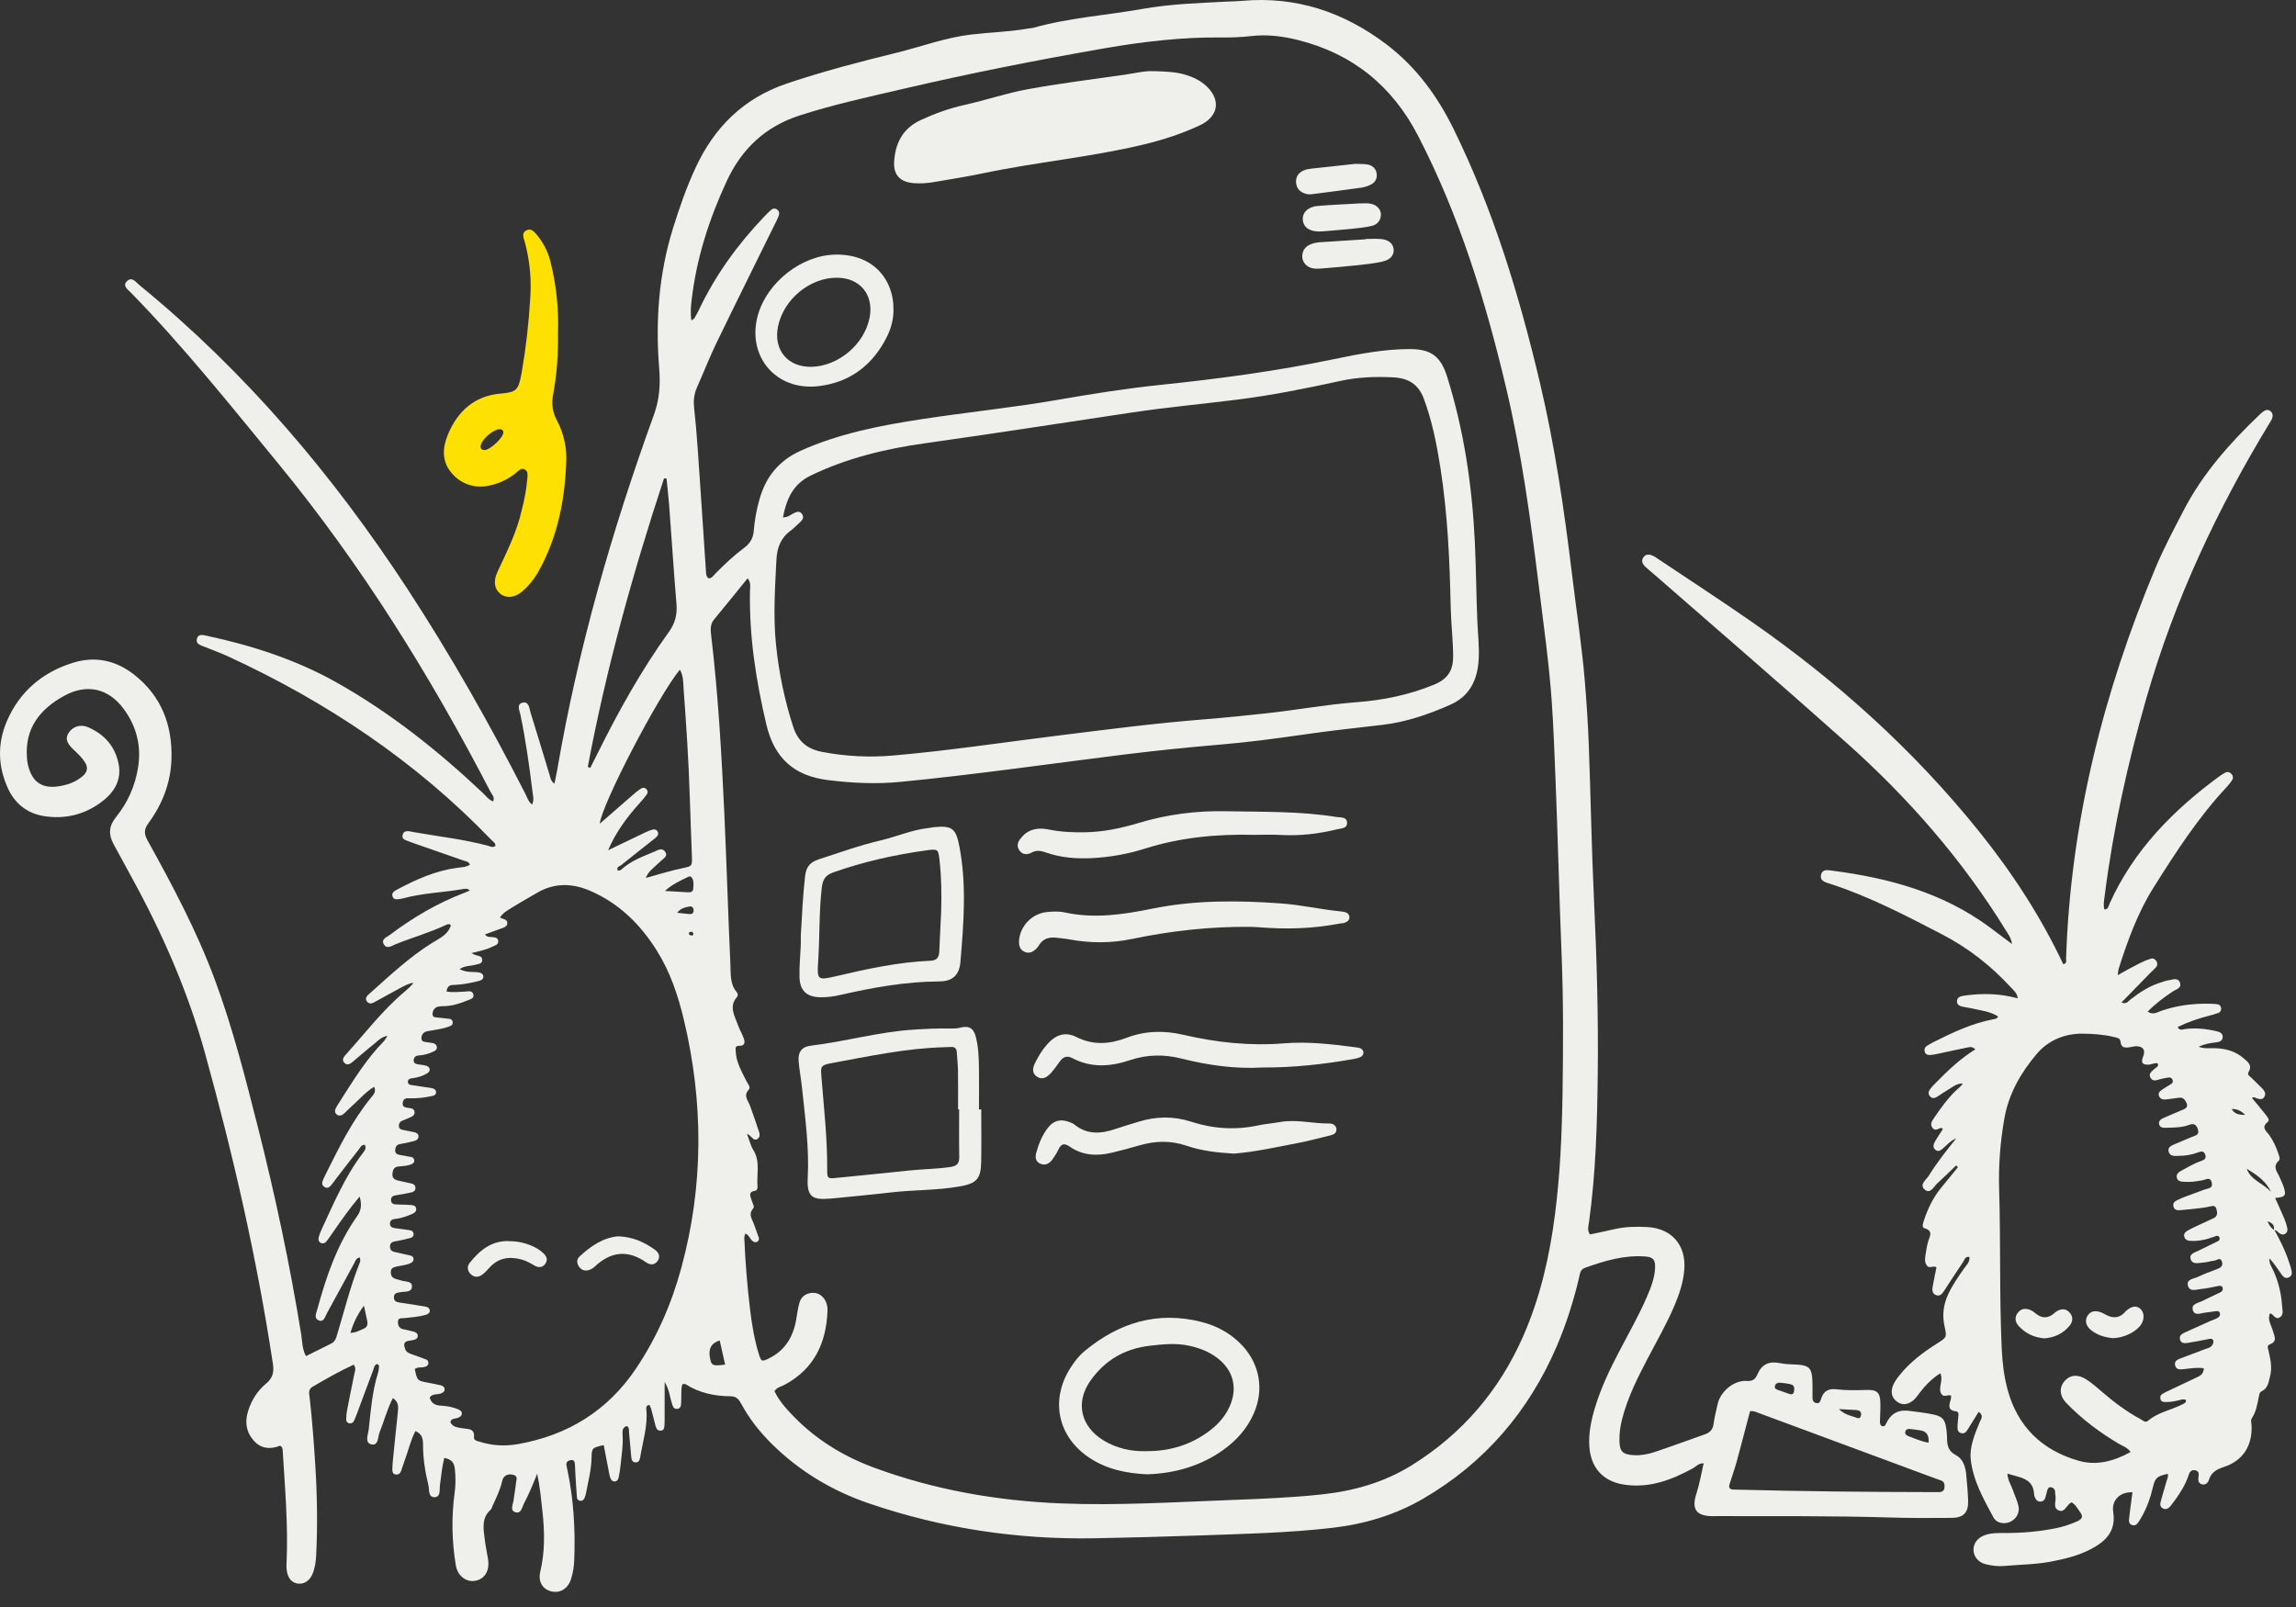 <svg width="150" height="105" viewBox="0 0 150 105" fill="none" xmlns="http://www.w3.org/2000/svg">
<rect x="0" y="0" width="150" height="105" fill="#333333" stroke="none"/>
<g clip-path="url(#clip0_1821_2957)">
<path d="M103.859 80.659C104.386 80.546 104.925 80.444 105.462 80.315C106.167 80.147 106.882 80.137 107.594 80.173C109.212 80.252 110.163 81.349 110.037 82.955C109.974 83.784 109.712 84.557 109.391 85.314C108.885 86.507 108.236 87.63 107.637 88.776C106.961 90.065 106.312 91.363 105.958 92.787C105.849 93.23 105.793 93.673 105.799 94.122C105.806 94.846 106.018 95.044 106.756 95.08C107.213 95.103 107.663 95.018 108.084 94.879C109.189 94.515 110.279 94.102 111.378 93.719C111.709 93.603 111.901 93.409 111.95 93.045C112.01 92.602 112.119 92.163 112.219 91.727C112.401 90.921 113.278 90.174 114.102 90.23C114.516 90.26 114.682 90.111 114.817 89.794C115.099 89.133 115.589 88.919 116.291 89.067C116.675 89.15 117.082 89.137 117.476 89.166C118.161 89.219 118.353 89.404 118.399 90.095C118.423 90.465 118.409 90.835 118.413 91.205C118.413 91.39 118.396 91.595 118.625 91.667C118.893 91.75 118.932 91.519 118.985 91.357C119.148 90.868 119.495 90.716 119.975 90.775C120.634 90.858 121.296 90.835 121.958 90.818C122.65 90.799 122.839 90.993 122.849 91.717C122.856 92.113 122.826 92.51 122.819 92.906C122.819 93.045 122.859 93.181 123.024 93.191C123.144 93.2 123.187 93.088 123.233 92.992C123.533 92.36 124.027 92.09 124.716 92.183C125.239 92.255 125.769 92.308 126.285 92.417C126.914 92.549 127.073 92.751 127.156 93.372C127.179 93.554 127.202 93.742 127.202 93.924C127.202 94.416 127.265 94.816 127.798 95.09C128.222 95.308 128.404 95.811 128.45 96.303C128.507 96.881 128.56 97.462 128.58 98.041C128.606 98.82 128.292 99.171 127.504 99.177C126.153 99.19 124.802 99.194 123.451 99.151C119.691 99.038 115.93 99.068 112.172 99.061C112.066 99.061 111.96 99.068 111.854 99.065C110.802 99.052 110.504 98.592 110.825 97.605C111.033 96.963 111.143 96.29 111.302 95.612C110.957 95.602 110.812 95.82 110.61 95.933C109.193 96.706 107.723 97.264 106.067 96.997C104.707 96.778 103.925 95.883 103.833 94.512C103.773 93.627 103.959 92.778 104.213 91.938C104.598 90.666 105.17 89.477 105.783 88.304C106.392 87.131 107.054 85.985 107.577 84.772C107.839 84.168 108.09 83.55 108.127 82.879C108.156 82.324 108.021 82.136 107.474 82.096C106.097 81.997 104.803 82.387 103.528 82.846C103.227 82.955 103.217 83.246 103.157 83.5C102.8 85.02 102.326 86.503 101.714 87.941C99.886 92.203 97.016 95.566 92.99 97.915C91.156 98.986 89.163 99.58 87.064 99.825C84.092 100.172 81.102 100.224 78.113 100.334C75.918 100.413 73.719 100.466 71.525 100.509C66.476 100.601 61.55 99.864 56.772 98.232C54.389 97.419 52.26 96.151 50.456 94.377C49.658 93.594 48.969 92.725 48.436 91.74C48.277 91.446 48.125 91.235 47.728 91.231C46.685 91.225 45.685 91.016 44.788 90.442C44.752 90.418 44.689 90.442 44.579 90.442C44.47 90.805 44.53 91.198 44.503 91.578C44.49 91.783 44.517 92.041 44.218 92.057C43.98 92.07 43.95 91.852 43.891 91.677C43.755 91.284 43.752 90.848 43.421 90.3C43.421 91.195 43.421 91.912 43.421 92.629C43.421 92.787 43.421 92.946 43.411 93.105C43.401 93.263 43.394 93.445 43.196 93.475C42.961 93.511 42.871 93.336 42.822 93.147C42.725 92.791 42.643 92.431 42.547 92.074C42.52 91.978 42.467 91.885 42.428 91.796C42.166 91.836 42.222 92.014 42.232 92.163C42.315 93.21 41.987 94.201 41.825 95.216C41.798 95.378 41.742 95.543 41.55 95.553C41.302 95.563 41.255 95.365 41.239 95.176C41.186 94.651 41.146 94.122 41.097 93.597C41.083 93.445 41.123 93.273 40.951 93.174C40.643 93.266 40.663 93.521 40.676 93.759C40.719 94.476 40.597 95.183 40.524 95.89C40.501 96.098 40.461 96.306 40.421 96.514C40.395 96.65 40.335 96.778 40.183 96.795C39.991 96.815 39.901 96.666 39.855 96.514C39.809 96.365 39.786 96.207 39.756 96.052C39.65 95.51 39.547 94.965 39.441 94.423C38.69 94.591 38.66 94.605 38.647 95.239C38.633 96.038 38.428 96.805 38.279 97.585C38.259 97.687 38.226 97.79 38.183 97.885C38.14 97.984 38.067 98.06 37.945 98.064C37.779 98.064 37.7 97.958 37.69 97.819C37.65 97.32 37.62 96.818 37.591 96.316C37.578 96.105 37.571 95.893 37.561 95.682C37.551 95.507 37.498 95.361 37.283 95.404C37.117 95.434 36.981 95.52 37.005 95.718C37.018 95.85 37.058 95.976 37.084 96.108C37.481 98.034 37.594 99.98 37.515 101.939C37.498 102.365 37.432 102.785 37.303 103.185C37.101 103.809 36.594 104.11 36.025 103.981C35.462 103.852 35.138 103.35 35.296 102.692C35.611 101.384 35.581 100.056 35.439 98.751C35.349 97.945 35.273 97.119 35.094 96.293C34.826 96.97 34.558 97.621 34.23 98.239C34.105 98.48 34.055 98.909 33.691 98.814C33.3 98.711 33.505 98.335 33.545 98.064C33.598 97.671 33.671 97.281 33.711 96.888C33.73 96.699 33.86 96.451 33.542 96.365C33.194 96.27 32.89 96.405 32.813 96.749C32.684 97.324 32.433 97.846 32.188 98.371C32.141 98.467 32.122 98.589 32.049 98.652C31.446 99.19 31.585 99.878 31.665 100.548C31.718 100.994 31.81 101.434 31.883 101.876C32.002 102.607 31.685 103.158 31.072 103.284C30.48 103.406 29.897 102.983 29.781 102.286C29.519 100.713 29.486 99.131 29.701 97.548C29.774 97.016 29.771 96.501 29.715 95.972C29.675 95.573 29.496 95.341 29.023 95.262C28.877 95.84 28.828 96.432 28.745 97.016C28.702 97.31 28.801 97.793 28.424 97.823C27.947 97.859 28.063 97.34 27.987 97.036C27.775 96.161 27.632 95.275 27.636 94.37C27.636 94.013 27.576 93.683 27.139 93.508C26.828 94.086 26.699 94.727 26.47 95.331C26.378 95.579 26.308 95.834 26.215 96.081C26.159 96.237 26.06 96.365 25.868 96.346C25.656 96.326 25.633 96.157 25.633 95.996C25.633 95.811 25.646 95.626 25.666 95.44C25.772 94.39 25.874 93.339 25.99 92.288C26.03 91.938 26.056 91.605 25.669 91.35C25.288 92.074 25.1 92.844 24.805 93.574C24.679 93.884 24.736 94.492 24.249 94.37C23.809 94.261 24.054 93.719 24.09 93.385C24.219 92.153 24.322 90.911 24.692 89.715C24.739 89.566 24.752 89.407 24.765 89.249C24.765 89.216 24.706 89.173 24.663 89.12C24.441 89.166 24.434 89.384 24.378 89.533C24.02 90.471 23.676 91.413 23.325 92.355C23.262 92.526 23.193 92.698 23.113 92.863C23.064 92.966 22.958 93.005 22.845 92.999C22.683 92.986 22.613 92.863 22.617 92.728C22.62 92.516 22.643 92.305 22.683 92.1C22.832 91.32 22.994 90.547 23.15 89.768C23.186 89.593 23.285 89.414 23.11 89.166C22.19 89.586 21.302 90.095 20.419 90.61C20.117 90.789 20.2 91.066 20.23 91.317C20.392 92.761 20.501 94.208 20.594 95.659C20.72 97.638 20.753 99.62 20.657 101.599C20.637 102.019 20.584 102.445 20.419 102.838C20.217 103.307 19.843 103.535 19.432 103.466C19.048 103.4 18.806 103.112 18.733 102.613C18.71 102.458 18.71 102.296 18.72 102.141C18.833 99.679 18.618 97.231 18.469 94.776C18.462 94.674 18.449 94.568 18.356 94.496C18.333 94.486 18.303 94.463 18.283 94.469C17.628 94.717 17.035 94.661 16.555 94.102C16.062 93.528 15.989 92.877 16.217 92.17C16.442 91.472 16.826 90.861 17.383 90.405C17.833 90.032 17.909 89.635 17.826 89.09C16.787 82.241 15.244 75.501 13.397 68.828C12.278 64.78 10.603 60.968 8.586 57.297C8.192 56.58 7.802 55.86 7.411 55.136C7.077 54.518 7.11 53.97 7.58 53.385C8.338 52.45 8.821 51.37 9.017 50.164C9.249 48.753 8.924 47.481 8.1 46.345C7.107 44.974 5.673 44.646 4.183 45.469C2.614 46.335 1.618 47.58 1.76 49.49C1.773 49.648 1.786 49.807 1.823 49.959C2.094 51.139 2.78 51.578 3.975 51.353C4.504 51.254 4.991 51.066 5.405 50.709C5.713 50.445 5.766 50.147 5.544 49.797C5.342 49.48 5.071 49.232 4.802 48.978C4.332 48.529 4.259 48.238 4.488 47.881C4.746 47.478 5.243 47.299 5.746 47.514C6.845 47.98 7.56 48.819 7.762 49.986C7.947 51.066 7.375 51.875 6.527 52.477C5.445 53.243 4.22 53.531 2.909 53.329C1.813 53.16 1.005 52.549 0.535 51.545C-0.15 50.075 -0.18 48.562 0.462 47.088C1.303 45.162 2.799 43.906 4.802 43.295C6.246 42.852 7.597 43.163 8.768 44.085C10.546 45.482 11.268 47.375 11.202 49.592C11.155 51.145 10.613 52.539 9.699 53.782C9.401 54.188 9.404 54.485 9.639 54.912C11.281 57.872 12.867 60.855 14.046 64.04C15.214 67.192 16.035 70.443 16.86 73.694C17.988 78.151 18.942 82.644 19.677 87.181C19.753 87.643 19.727 88.126 19.991 88.608C20.544 88.334 21.084 88.063 21.624 87.795C21.832 87.693 21.931 87.524 21.994 87.31C22.484 85.691 22.882 84.045 23.517 82.473C23.554 82.387 23.521 82.271 23.521 82.165C23.249 82.192 23.216 82.403 23.133 82.555C22.534 83.642 21.945 84.736 21.349 85.826C21.23 86.044 21.16 86.411 20.816 86.269C20.488 86.13 20.66 85.8 20.726 85.562C21.312 83.411 22.024 81.313 23.329 79.469C23.593 79.096 23.65 78.723 23.497 78.181C22.845 78.951 22.322 79.697 21.799 80.451C21.65 80.669 21.501 80.887 21.339 81.098C21.256 81.207 21.134 81.277 20.991 81.224C20.809 81.154 20.783 80.993 20.822 80.834C20.869 80.656 20.938 80.484 21.018 80.315C21.806 78.614 22.537 76.879 23.683 75.369C23.805 75.207 23.964 75.039 23.832 74.801C23.597 74.791 23.53 74.993 23.425 75.125C22.948 75.726 22.481 76.334 22.014 76.942C21.902 77.087 21.799 77.243 21.68 77.385C21.561 77.53 21.418 77.685 21.213 77.566C20.965 77.424 21.048 77.213 21.14 77.011C21.197 76.892 21.256 76.773 21.312 76.654C22.173 74.927 23.027 73.195 24.265 71.689C24.411 71.51 24.593 71.329 24.444 71.011C23.868 71.355 23.454 71.864 22.968 72.29C22.809 72.429 22.663 72.584 22.511 72.73C22.365 72.865 22.193 72.957 22.014 72.829C21.822 72.693 21.882 72.505 21.978 72.333C22.041 72.217 22.117 72.108 22.186 71.996C23.067 70.615 23.921 69.211 25.08 68.031C25.149 67.959 25.196 67.859 25.315 67.678C24.868 67.764 24.656 68.041 24.404 68.24C23.948 68.6 23.514 68.99 23.064 69.359C22.898 69.495 22.703 69.647 22.504 69.452C22.302 69.254 22.458 69.055 22.6 68.897C23.858 67.506 24.997 65.999 26.444 64.787C26.646 64.618 26.841 64.447 27.017 64.215C26.669 64.255 26.378 64.437 26.08 64.595C25.567 64.866 25.057 65.154 24.547 65.434C24.358 65.54 24.146 65.659 23.977 65.441C23.802 65.21 24.001 65.048 24.156 64.909C25.461 63.749 26.729 62.547 28.222 61.615C28.619 61.367 29.073 61.166 29.334 60.74C29.387 60.654 29.42 60.551 29.46 60.472C29.36 60.34 29.258 60.38 29.165 60.422C28.086 60.935 26.934 61.255 25.831 61.701C25.586 61.8 25.252 62.051 25.063 61.675C24.901 61.351 25.265 61.239 25.461 61.09C26.97 59.957 28.582 59.002 30.354 58.331C30.45 58.295 30.542 58.252 30.701 58.182C30.499 58.007 30.314 58.083 30.162 58.106C28.884 58.318 27.576 58.358 26.321 58.701C26.272 58.714 26.219 58.728 26.166 58.734C25.96 58.754 25.709 58.83 25.636 58.546C25.58 58.331 25.768 58.219 25.934 58.13C27.175 57.465 28.45 56.894 29.867 56.702C30.152 56.663 30.45 56.669 30.705 56.494C30.619 56.286 30.417 56.273 30.251 56.217C29.152 55.83 28.053 55.45 26.954 55.067C26.904 55.05 26.851 55.034 26.805 55.011C26.58 54.905 26.199 54.879 26.311 54.525C26.414 54.195 26.762 54.324 27.007 54.366C28.622 54.654 30.258 54.829 31.847 55.252C32.009 55.295 32.188 55.41 32.367 55.272C32.38 55.077 32.218 54.998 32.115 54.892C27.172 49.751 21.352 45.862 14.896 42.885C14.393 42.654 13.867 42.466 13.354 42.258C13.112 42.159 12.781 42.089 12.86 41.749C12.943 41.389 13.271 41.491 13.523 41.544C16.485 42.182 19.349 43.103 22.004 44.6C25.51 46.576 28.629 49.057 31.542 51.809C31.751 52.008 31.92 52.255 32.214 52.364C32.347 52.09 32.132 51.908 32.032 51.713C28.093 44.111 23.587 36.872 18.141 30.241C15.036 26.462 11.986 22.633 8.557 19.127C8.355 18.919 7.964 18.671 8.315 18.354C8.639 18.063 8.884 18.447 9.116 18.635C16.042 24.298 21.753 31.031 26.629 38.495C29.453 42.816 31.992 47.299 34.336 51.895C34.452 52.12 34.515 52.384 34.763 52.566C34.906 52.269 34.823 52.014 34.793 51.763C34.581 50.058 34.35 48.357 33.995 46.675C33.939 46.411 33.737 46.024 34.121 45.918C34.562 45.799 34.571 46.265 34.657 46.543C35.081 47.904 35.492 49.272 35.906 50.636C35.959 50.811 35.962 51.003 36.22 51.205C36.286 50.877 36.352 50.597 36.402 50.313C37.763 42.373 39.981 34.662 42.722 27.099C43.09 26.082 43.149 25.104 43.066 24.076C42.815 20.967 43.037 17.905 43.97 14.911C44.387 13.573 44.844 12.252 45.434 10.976C46.668 8.307 48.582 6.407 51.432 5.449C53.793 4.653 56.196 4.032 58.613 3.437C60.229 3.037 61.801 2.446 63.466 2.254C64.701 2.112 65.949 2.082 67.174 1.864C67.277 1.844 67.386 1.848 67.489 1.821C69.843 1.157 72.283 1.002 74.676 0.576C76.507 0.252 78.361 0.199 80.208 0.103C80.526 0.087 80.844 0.083 81.162 0.054C84.681 -0.257 87.799 0.79 90.577 2.898C92.507 4.365 93.894 6.249 94.967 8.436C97.562 13.712 99.248 19.282 100.598 24.975C101.575 29.095 102.187 33.271 102.694 37.467C102.982 39.852 103.353 42.228 103.548 44.623C103.657 45.965 103.747 47.309 103.796 48.654C103.922 52.034 103.978 55.414 104.137 58.79C104.316 62.593 104.429 66.393 104.382 70.199C104.343 73.42 104.257 76.641 103.813 79.843C103.78 80.094 103.677 80.362 103.866 80.646L103.859 80.659ZM50.592 90.891C50.893 91.515 51.346 92.031 51.826 92.523C53.306 94.053 55.077 95.143 57.064 95.88C61.017 97.344 65.132 98.064 69.329 98.232C73.034 98.381 76.739 98.146 80.44 98.008C82.423 97.935 84.406 97.856 86.379 97.641C88.458 97.416 90.425 96.858 92.216 95.748C95.533 93.689 97.95 90.861 99.516 87.296C100.628 84.759 101.237 82.089 101.588 79.354C101.923 76.757 102.038 74.147 102.081 71.53C102.128 68.464 102.144 65.398 102.019 62.335C101.86 58.483 101.777 54.627 101.618 50.775C101.552 49.14 101.492 47.501 101.38 45.869C101.198 43.262 100.823 40.672 100.506 38.078C99.983 33.833 99.4 29.6 98.417 25.428C97.066 19.705 95.358 14.112 92.64 8.865C90.948 5.601 88.349 3.496 84.77 2.608C83.787 2.363 82.787 2.241 81.778 2.353C81.142 2.426 80.513 2.456 79.877 2.449C77.275 2.413 74.689 2.717 72.14 3.159C67.737 3.926 63.351 4.792 58.994 5.809C56.729 6.338 54.455 6.827 52.233 7.547C49.996 8.271 48.456 9.728 47.486 11.816C46.334 14.297 45.5 16.877 45.185 19.606C45.136 20.026 45.093 20.459 45.172 20.938C45.294 20.848 45.351 20.825 45.371 20.789C45.473 20.604 45.576 20.419 45.669 20.231C46.745 17.964 48.201 15.962 49.929 14.151C50.075 13.999 50.224 13.848 50.383 13.709C50.489 13.616 50.625 13.596 50.75 13.676C50.873 13.755 50.929 13.88 50.896 14.016C50.856 14.168 50.787 14.31 50.717 14.452C49.41 17.108 48.092 19.755 46.801 22.421C46.341 23.373 45.96 24.36 45.529 25.325C45.341 25.751 45.298 26.178 45.347 26.64C45.444 27.532 45.52 28.428 45.583 29.32C45.768 31.979 45.94 34.639 46.119 37.298C46.132 37.48 46.122 37.672 46.304 37.791C46.516 37.781 46.612 37.602 46.738 37.477C47.334 36.872 47.95 36.291 48.628 35.785C49.029 35.488 49.211 35.128 49.247 34.659C49.3 33.971 49.429 33.297 49.615 32.633C50.029 31.15 50.886 30.089 52.336 29.439C54.855 28.312 57.527 27.8 60.222 27.387C63.178 26.934 66.155 26.637 69.101 26.125C71.342 25.735 73.59 25.378 75.855 25.143C79.645 24.75 83.419 24.245 87.157 23.465C88.789 23.125 90.431 22.808 92.107 22.808C93.504 22.808 94.126 23.29 94.543 24.615C95.649 28.14 96.179 31.765 96.354 35.442C96.437 37.157 96.444 38.874 96.516 40.593C96.549 41.409 96.649 42.225 96.606 43.047C96.54 44.379 96.043 45.476 94.758 46.044C93.328 46.675 91.855 47.187 90.286 47.365C88.551 47.564 86.816 47.755 85.088 48.006C83.281 48.267 81.473 48.505 79.652 48.657C77.596 48.832 75.54 49.041 73.494 49.295C68.611 49.9 63.741 50.61 58.842 51.086C57.259 51.241 55.677 51.168 54.091 50.97C51.869 50.693 50.588 49.536 50.068 47.342C49.39 44.475 48.943 41.59 48.996 38.64C48.999 38.376 49.085 38.081 48.843 37.784C48.092 38.713 47.383 39.598 46.655 40.47C46.404 40.771 46.413 41.101 46.453 41.445C46.92 45.353 47.142 49.278 47.324 53.207C47.473 56.478 47.569 59.752 47.718 63.023C47.748 63.637 47.675 64.301 48.138 64.833C48.211 64.916 48.221 65.058 48.155 65.134C47.595 65.765 47.996 66.366 48.208 66.968C48.314 67.265 48.479 67.542 48.589 67.84C48.681 68.091 48.671 68.342 48.31 68.332C48.003 68.325 48.059 68.504 48.066 68.692C48.092 69.406 48.453 70.001 48.751 70.615C48.84 70.8 49.069 71.038 48.923 71.19C48.536 71.603 48.88 71.903 48.999 72.247C49.175 72.746 49.357 73.242 49.519 73.744C49.592 73.962 49.724 74.243 49.502 74.404C49.208 74.619 49.108 74.186 48.8 74.084C48.953 74.484 49.035 74.851 49.221 75.151C49.688 75.911 49.416 76.734 49.489 77.527C49.499 77.636 49.456 77.781 49.363 77.794C48.804 77.883 49.055 78.217 49.135 78.501C49.178 78.653 49.31 78.842 49.211 78.954C48.85 79.357 49.165 79.691 49.277 80.044C49.367 80.322 49.482 80.586 49.572 80.864C49.605 80.966 49.572 81.075 49.466 81.135C49.36 81.197 49.261 81.158 49.175 81.095C48.996 80.966 48.953 80.692 48.685 80.603C48.655 80.728 48.622 80.804 48.625 80.877C48.691 82.459 48.817 84.039 49.009 85.611C49.128 86.579 49.287 87.547 49.578 88.482C49.731 88.971 49.774 88.985 50.244 88.753C51.277 88.241 51.806 87.372 52.008 86.269C52.078 85.879 52.121 85.483 52.233 85.106C52.336 84.756 52.604 84.531 52.985 84.481C53.362 84.432 53.657 84.584 53.866 84.894C54.018 85.122 54.071 85.38 54.061 85.651C53.981 87.749 53.194 89.437 51.27 90.475C51.042 90.597 50.76 90.64 50.598 90.898L50.592 90.891ZM51.148 33.803C51.479 33.803 51.614 33.658 51.777 33.575C51.992 33.466 52.227 33.324 52.406 33.598C52.575 33.862 52.356 34.038 52.184 34.2C52.008 34.361 51.843 34.536 51.651 34.675C51.002 35.151 50.764 35.792 50.724 36.582C50.631 38.428 50.509 40.272 50.697 42.119C50.883 43.936 51.25 45.717 51.81 47.458C52.114 48.41 52.704 48.935 53.703 49.127C55.253 49.424 56.806 49.5 58.365 49.364C61.95 49.05 65.506 48.512 69.075 48.069C72.249 47.673 75.424 47.26 78.616 47.005C79.986 46.896 81.354 46.758 82.721 46.609C84.694 46.394 86.647 46.031 88.627 45.882C90.375 45.75 92.073 45.403 93.709 44.726C94.573 44.369 94.934 43.81 94.934 42.912C94.934 41.855 94.801 40.804 94.778 39.75C94.712 36.661 94.58 33.578 94.096 30.516C93.858 28.999 93.56 27.512 93.024 26.062C92.666 25.091 91.994 24.707 91.044 24.658C89.879 24.595 88.716 24.638 87.571 24.889C85.323 25.381 83.065 25.834 80.781 26.118C78.523 26.399 76.255 26.61 74.007 26.944C69.482 27.618 64.963 28.328 60.431 28.963C57.865 29.323 55.342 29.924 52.975 31.067C51.806 31.632 51.389 32.59 51.151 33.8L51.148 33.803ZM29.165 64.78C29.586 64.866 29.98 64.803 30.37 64.79C30.572 64.784 30.837 64.691 30.92 64.955C31.006 65.24 30.724 65.292 30.542 65.365C30.076 65.557 29.599 65.715 29.089 65.738C28.93 65.745 28.768 65.738 28.616 65.775C28.381 65.831 28.268 66.039 28.258 66.247C28.245 66.518 28.5 66.465 28.669 66.492C28.904 66.528 29.142 66.538 29.377 66.571C29.486 66.588 29.566 66.667 29.576 66.782C29.586 66.895 29.536 66.994 29.427 67.037C29.281 67.093 29.129 67.149 28.977 67.182C28.642 67.255 28.304 67.321 27.963 67.371C27.679 67.413 27.526 67.589 27.533 67.85C27.536 68.097 27.781 68.074 27.957 68.107C28.059 68.127 28.169 68.13 28.271 68.154C28.41 68.18 28.52 68.259 28.54 68.405C28.559 68.557 28.453 68.649 28.328 68.705C28.013 68.851 27.685 68.947 27.334 68.966C27.159 68.976 27.04 69.082 27.026 69.267C27.013 69.478 27.169 69.521 27.331 69.548C27.513 69.578 27.705 69.581 27.874 69.644C28.122 69.736 28.142 69.987 27.914 70.126C27.619 70.308 27.288 70.407 26.94 70.45C26.805 70.466 26.662 70.499 26.649 70.658C26.629 70.883 26.828 70.886 26.974 70.909C27.364 70.975 27.758 71.021 28.152 71.087C28.311 71.114 28.486 71.17 28.49 71.362C28.49 71.56 28.314 71.596 28.155 71.629C27.712 71.722 27.268 71.771 26.815 71.761C26.603 71.758 26.374 71.725 26.315 72.013C26.252 72.317 26.457 72.366 26.686 72.389C26.712 72.389 26.738 72.396 26.765 72.399C26.937 72.419 27.079 72.488 27.086 72.68C27.089 72.865 26.941 72.948 26.791 73.014C26.623 73.086 26.447 73.152 26.278 73.228C26.113 73.301 26.04 73.436 26.063 73.608C26.083 73.764 26.212 73.81 26.348 73.833C26.583 73.879 26.815 73.925 27.05 73.975C27.185 74.001 27.314 74.061 27.338 74.206C27.367 74.398 27.229 74.504 27.073 74.547C26.768 74.629 26.457 74.699 26.143 74.751C25.914 74.791 25.835 74.93 25.818 75.135C25.798 75.386 25.974 75.439 26.169 75.472C26.404 75.511 26.639 75.551 26.871 75.597C26.99 75.62 27.053 75.716 27.066 75.819C27.079 75.931 27.007 76.013 26.901 76.06C26.629 76.182 26.335 76.189 26.047 76.215C25.742 76.242 25.659 76.433 25.639 76.698C25.619 76.968 25.768 77.077 25.997 77.134C26.229 77.186 26.46 77.239 26.695 77.289C26.901 77.335 27.149 77.355 27.142 77.636C27.136 77.867 26.921 77.903 26.738 77.94C26.454 77.996 26.169 78.059 25.881 78.095C25.666 78.125 25.527 78.207 25.547 78.442C25.563 78.64 25.706 78.69 25.881 78.696C26.199 78.706 26.517 78.713 26.834 78.733C26.993 78.743 27.162 78.769 27.189 78.974C27.212 79.169 27.07 79.255 26.921 79.321C26.556 79.486 26.179 79.605 25.782 79.651C25.606 79.671 25.48 79.747 25.477 79.942C25.471 80.143 25.61 80.216 25.778 80.243C26.119 80.295 26.46 80.328 26.801 80.385C26.907 80.401 26.997 80.477 27.017 80.589C27.043 80.741 26.957 80.85 26.821 80.887C26.54 80.963 26.255 81.026 25.97 81.082C25.735 81.128 25.471 81.121 25.477 81.465C25.484 81.805 25.772 81.789 25.99 81.848C26.272 81.921 26.56 81.971 26.838 82.043C26.944 82.07 27.02 82.159 27.02 82.274C27.02 82.39 26.95 82.466 26.851 82.519C26.563 82.664 26.239 82.681 25.931 82.75C25.712 82.8 25.52 82.853 25.53 83.143C25.537 83.401 25.672 83.523 25.904 83.579C26.007 83.606 26.11 83.632 26.209 83.665C26.47 83.755 26.911 83.689 26.914 84.039C26.917 84.465 26.46 84.372 26.172 84.429C25.964 84.472 25.732 84.465 25.735 84.769C25.735 85.056 25.947 85.086 26.169 85.116C26.719 85.195 27.265 85.284 27.814 85.377C27.957 85.4 28.069 85.496 28.079 85.635C28.089 85.78 27.967 85.866 27.831 85.905C27.371 86.041 26.894 86.071 26.421 86.124C26.248 86.143 26.01 86.081 26 86.348C25.99 86.599 26.08 86.814 26.381 86.86C26.59 86.893 26.795 86.953 27 87.002C27.162 87.042 27.311 87.121 27.291 87.313C27.278 87.458 27.146 87.521 27.013 87.554C26.911 87.581 26.805 87.59 26.699 87.607C26.348 87.663 26.378 87.881 26.464 88.135C26.543 88.37 26.752 88.43 26.95 88.502C27.248 88.611 27.55 88.71 27.844 88.829C27.947 88.869 28 88.975 27.987 89.087C27.973 89.203 27.891 89.266 27.785 89.302C27.563 89.378 27.305 89.295 27.099 89.451C27.252 90.197 27.265 90.21 27.874 90.326C28.185 90.385 28.5 90.445 28.808 90.518C28.937 90.551 29.056 90.637 29.046 90.792C29.039 90.944 28.917 91.01 28.788 91.053C28.546 91.132 28.245 91.053 28.073 91.314C28.179 91.727 28.483 91.836 28.854 91.849C29.228 91.866 29.589 91.942 29.937 92.084C30.062 92.137 30.178 92.209 30.172 92.365C30.165 92.52 30.046 92.583 29.92 92.635C29.741 92.715 29.476 92.649 29.423 92.93C29.599 93.27 29.927 93.27 30.241 93.326C30.579 93.385 31.026 93.316 30.966 93.914C30.943 94.132 31.218 94.162 31.383 94.215C32.181 94.463 32.999 94.502 33.82 94.36C37.084 93.788 39.693 92.183 41.55 89.421C42.921 87.382 43.888 85.155 44.523 82.796C45.973 77.431 45.963 72.039 44.682 66.647C44.301 65.048 43.782 63.492 42.898 62.091C41.818 60.376 40.415 58.998 38.524 58.192C37.372 57.703 36.21 57.674 35.091 58.334C34.568 58.642 34.032 58.936 33.519 59.26C33.221 59.448 32.883 59.606 32.661 59.957C32.876 60.062 33.164 60.056 33.141 60.34C33.121 60.558 32.91 60.608 32.737 60.67C32.393 60.799 32.045 60.925 31.681 61.057C31.83 61.245 31.969 61.212 32.095 61.225C32.277 61.245 32.502 61.225 32.545 61.45C32.598 61.731 32.327 61.77 32.148 61.863C31.751 62.071 31.304 62.137 30.801 62.276C30.953 62.349 31.016 62.392 31.089 62.408C31.267 62.454 31.492 62.474 31.503 62.702C31.516 62.996 31.244 62.976 31.049 63.036C30.748 63.128 30.397 63.075 30.026 63.323C30.496 63.571 30.9 63.475 31.277 63.538C31.416 63.561 31.546 63.624 31.572 63.759C31.608 63.948 31.463 64.05 31.304 64.09C30.791 64.222 30.271 64.324 29.741 64.351C29.509 64.361 29.248 64.321 29.175 64.757L29.165 64.78ZM39.719 55.559C40.524 55.173 41.325 54.783 42.133 54.4C42.298 54.32 42.471 54.248 42.649 54.201C42.782 54.168 42.911 54.218 42.977 54.36C43.03 54.472 42.99 54.571 42.921 54.651C42.831 54.746 42.729 54.829 42.623 54.908C41.941 55.45 41.252 55.985 40.574 56.534C40.477 56.613 40.239 56.639 40.368 56.891C40.441 56.871 40.531 56.871 40.577 56.828C41.193 56.256 41.967 55.972 42.725 55.658C42.957 55.562 43.242 55.358 43.447 55.642C43.676 55.956 43.325 56.091 43.159 56.273C43.086 56.349 42.997 56.411 42.924 56.487C42.689 56.732 42.368 56.91 42.192 57.363C43.08 57.122 43.834 56.881 44.606 56.722C45.215 56.597 45.222 56.583 45.202 55.939C45.162 54.674 45.102 53.408 45.066 52.143C44.993 49.767 44.838 47.398 44.662 45.033C44.632 44.62 44.659 44.171 44.417 43.754C43.02 45.436 39.296 52.589 39.183 53.821C39.925 53.174 40.64 52.549 41.355 51.928C41.514 51.789 41.679 51.657 41.855 51.538C41.967 51.462 42.106 51.443 42.219 51.551C42.331 51.657 42.331 51.803 42.252 51.912C42.116 52.107 41.961 52.285 41.802 52.46C40.971 53.382 40.229 54.37 39.729 55.556L39.719 55.559ZM114.334 92.199C114.049 93.276 113.768 94.373 113.47 95.464C113.331 95.972 113.152 96.468 112.993 96.974C112.924 97.201 113.003 97.33 113.255 97.327C113.361 97.327 113.467 97.327 113.573 97.334C117.754 97.443 121.935 97.486 126.116 97.492C126.302 97.492 126.487 97.492 126.673 97.492C126.888 97.492 127.017 97.41 127.037 97.175C127.053 96.967 127.01 96.808 126.802 96.729C126.679 96.683 126.553 96.643 126.428 96.597C122.584 95.173 118.744 93.749 114.9 92.325C114.728 92.262 114.562 92.17 114.334 92.206V92.199ZM38.398 50.104C38.452 50.127 38.508 50.154 38.561 50.177C38.7 49.903 38.842 49.629 38.978 49.351C40.362 46.553 41.871 43.83 43.696 41.293C44.113 40.711 44.252 40.153 44.195 39.463C44.013 37.308 43.878 35.151 43.715 32.997C43.672 32.419 43.599 31.84 43.543 31.262L43.381 31.256C41.345 37.437 39.603 43.698 38.402 50.101L38.398 50.104ZM47.019 87.587C46.474 87.748 46.262 88.132 46.384 88.74C46.48 89.232 46.562 89.269 47.374 89.16C47.254 88.634 47.139 88.112 47.019 87.587V87.587ZM43.441 58.215C43.947 58.239 44.414 58.275 44.884 58.298C45.069 58.308 45.278 58.315 45.291 58.057C45.304 57.803 45.354 57.532 45.169 57.31C45.106 57.237 45.02 57.264 44.953 57.297C44.424 57.551 43.888 57.796 43.444 58.215H43.441ZM23.779 85.311C23.335 85.902 23.087 86.444 22.895 87.085C23.256 87.085 23.497 86.92 23.752 86.821C23.987 86.728 24.04 86.54 23.991 86.308C23.928 86.014 23.865 85.72 23.779 85.311ZM125.994 94.264C126.04 93.795 125.872 93.529 125.487 93.465C125.252 93.428 125.021 93.392 124.786 93.369C124.65 93.356 124.514 93.379 124.478 93.537C124.441 93.693 124.534 93.782 124.666 93.832C125.103 93.99 125.527 94.192 125.997 94.264H125.994ZM116.327 90.346C116.148 90.329 115.993 90.385 115.956 90.564C115.916 90.775 116.112 90.799 116.254 90.851C116.45 90.924 116.648 90.993 116.847 91.063C117.009 91.119 117.168 91.142 117.204 90.917C117.234 90.736 117.251 90.524 117.022 90.458C116.797 90.392 116.559 90.379 116.324 90.346H116.327ZM120.138 92.07C120.541 92.447 120.882 92.49 121.19 92.599C121.326 92.649 121.501 92.754 121.571 92.523C121.65 92.255 121.502 92.143 121.247 92.13C120.939 92.113 120.631 92.097 120.138 92.07V92.07ZM44.238 59.639C44.517 59.669 44.791 59.706 45.069 59.725C45.218 59.735 45.314 59.656 45.314 59.497C45.314 59.312 45.228 59.197 45.03 59.233C44.752 59.286 44.474 59.342 44.238 59.639V59.639ZM45.301 61.011C45.281 60.931 45.238 60.878 45.152 60.882C45.073 60.882 45 60.911 45.007 61.001C45.013 61.083 45.086 61.113 45.162 61.123C45.245 61.136 45.301 61.103 45.301 61.011V61.011Z" fill="#EFF0EB"/>
<path d="M148.586 80.358C148.957 81.029 149.301 81.713 149.536 82.443C149.576 82.569 149.629 82.691 149.659 82.82C149.712 83.044 149.824 83.312 149.549 83.454C149.265 83.603 149.119 83.365 148.983 83.166C148.762 82.843 148.543 82.519 148.268 82.222C148.229 82.525 148.397 82.757 148.51 82.998C148.861 83.751 149.043 84.544 149.096 85.37C149.112 85.621 149.215 85.925 148.92 86.087C148.639 86.242 148.546 85.869 148.301 85.81C148.113 86.239 148.387 86.576 148.483 86.936C148.573 87.28 148.831 87.64 148.272 87.848C148.083 87.918 148.172 88.116 148.209 88.268C148.331 88.809 148.454 89.351 148.308 89.91C148.209 90.29 148.182 90.703 147.758 90.904C147.59 90.984 147.596 91.165 147.563 91.314C147.464 91.78 147.391 92.252 147.119 92.659C147.02 92.804 147.086 92.963 147.096 93.121C147.159 94.463 146.537 95.444 145.272 95.857C144.809 96.009 144.468 96.2 144.315 96.679C144.249 96.894 144.084 97.056 143.832 96.977C143.614 96.907 143.604 96.712 143.627 96.517C143.647 96.332 143.69 96.134 143.435 96.072C143.163 96.002 143.054 96.174 142.981 96.395C142.779 97.007 142.442 97.542 142.067 98.054C141.988 98.159 141.912 98.269 141.829 98.371C141.687 98.549 141.518 98.678 141.286 98.549C141.084 98.434 141.127 98.229 141.177 98.05C141.293 97.618 141.425 97.188 141.551 96.759C141.594 96.61 141.67 96.465 141.624 96.299C140.922 96.455 140.796 96.551 140.651 97.178C140.492 97.852 140.27 98.496 139.925 99.098C139.846 99.237 139.767 99.372 139.674 99.501C139.571 99.643 139.432 99.706 139.26 99.633C139.118 99.574 139.075 99.442 139.088 99.306C139.134 98.86 139.197 98.414 139.253 97.971C139.273 97.816 139.296 97.661 139.316 97.505C138.535 97.466 137.936 97.998 138.058 98.784C138.254 100.049 137.572 100.71 136.592 101.222C135.787 101.642 134.913 101.857 134.026 102.028C133.01 102.227 131.973 102.223 130.947 102.319C130.52 102.359 130.096 102.299 129.689 102.194C129.236 102.075 128.944 101.698 128.931 101.285C128.918 100.865 129.176 100.499 129.623 100.324C130.08 100.145 130.56 100.168 131.036 100.165C132.126 100.165 133.205 100.073 134.271 99.861C134.764 99.765 135.241 99.61 135.704 99.402C136.009 99.266 136.122 99.095 135.896 98.8C135.724 98.573 135.595 98.305 135.344 98.163C135.009 98.292 134.913 98.853 134.513 98.695C134.066 98.52 134.364 98.037 134.281 97.704C134.254 97.601 134.281 97.489 134.251 97.39C134.208 97.258 134.092 97.172 133.95 97.172C133.831 97.172 133.778 97.277 133.748 97.383C133.705 97.535 133.675 97.69 133.629 97.842C133.579 98.011 133.46 98.117 133.281 98.113C133.142 98.113 133.033 98.027 132.973 97.898C132.94 97.826 132.897 97.75 132.894 97.677C132.857 96.561 131.96 96.55 131.146 96.286C131.169 96.739 131.397 97.04 131.51 97.376C131.626 97.727 131.798 98.064 131.871 98.421C131.963 98.867 131.695 99.286 131.301 99.448C130.927 99.6 130.444 99.531 130.239 99.154C129.583 97.948 128.895 96.719 128.749 95.348C128.663 94.538 129.014 93.696 129.338 92.913C129.428 92.701 129.62 92.5 129.269 92.246C129.037 92.622 128.805 92.992 128.577 93.362C128.477 93.524 128.371 93.689 128.15 93.646C127.868 93.59 127.885 93.352 127.888 93.144C127.895 92.933 127.928 92.725 127.944 92.513C127.954 92.381 127.964 92.236 127.782 92.213C127.236 92.153 127.329 91.816 127.441 91.459C127.464 91.387 127.458 91.307 127.471 91.195C127.276 91.079 127.007 91.344 126.839 91.086C126.703 90.881 126.753 90.686 126.782 90.478C126.815 90.253 126.885 90.025 126.769 89.725C126.21 90.078 125.796 90.508 125.425 90.99C125.266 91.198 125.124 91.426 124.895 91.575C124.577 91.786 124.25 91.816 123.935 91.585C123.631 91.36 123.525 91.05 123.624 90.676C123.707 90.359 123.899 90.108 124.097 89.857C124.783 88.998 125.65 88.35 126.574 87.769C127.226 87.356 127.186 87.359 127.024 86.586C126.882 85.902 126.974 85.222 127.272 84.577C127.55 83.973 127.928 83.434 128.309 82.889C128.467 82.664 128.703 82.463 128.663 82.132C128.368 82.073 128.348 82.317 128.259 82.446C127.829 83.081 127.411 83.722 126.994 84.366C126.872 84.554 126.723 84.719 126.478 84.62C126.239 84.524 126.22 84.3 126.259 84.082C126.332 83.669 126.421 83.256 126.511 82.81C126.325 82.651 126.044 82.932 125.875 82.677C125.723 82.453 125.759 82.225 125.796 81.994C125.839 81.706 125.882 81.419 125.961 81.138C126.061 80.788 126.339 80.431 125.72 80.249C125.538 80.196 125.63 79.925 125.69 79.747C125.951 78.964 126.299 78.227 126.832 77.59C127.199 77.15 127.554 76.704 127.915 76.261C127.875 76.225 127.835 76.185 127.795 76.149C127.388 76.539 126.991 76.935 126.574 77.312C126.339 77.527 126.12 78.026 125.763 77.742C125.349 77.411 125.842 77.091 126.014 76.813C126.544 75.961 127.163 75.171 127.799 74.385C127.451 74.514 127.223 74.788 126.955 75.019C126.815 75.141 126.653 75.28 126.465 75.145C126.246 74.989 126.306 74.771 126.418 74.576C126.577 74.305 126.756 74.044 126.928 73.78C126.885 73.744 126.849 73.684 126.825 73.691C126.633 73.737 126.431 73.929 126.253 73.698C126.071 73.463 126.216 73.245 126.352 73.047C126.782 72.412 127.233 71.788 127.785 71.253C127.938 71.107 128.113 70.988 128.232 70.797C127.776 70.784 127.484 71.091 127.143 71.282C126.938 71.398 126.746 71.547 126.541 71.669C126.398 71.755 126.239 71.788 126.104 71.652C125.945 71.49 125.984 71.309 126.104 71.15C126.216 71.005 126.349 70.873 126.478 70.74C127.256 69.951 128.05 69.181 129.05 68.567C128.855 68.358 128.669 68.415 128.511 68.448C127.888 68.573 127.269 68.712 126.647 68.844C126.465 68.884 126.282 68.92 126.1 68.933C125.935 68.943 125.779 68.89 125.74 68.699C125.71 68.563 125.749 68.428 125.869 68.349C126.021 68.246 126.186 68.157 126.349 68.074C127.58 67.46 128.822 66.868 130.192 66.604C130.311 66.581 130.454 66.584 130.543 66.419C130.043 66.095 129.461 66.032 128.901 65.904C128.669 65.851 128.431 65.821 128.199 65.772C128.004 65.732 127.842 65.633 127.852 65.408C127.862 65.183 128.044 65.101 128.232 65.071C129.153 64.926 130.076 64.909 131 65.051C131.258 65.091 131.513 65.16 131.824 65.226C131.781 64.873 131.543 64.701 131.361 64.503C130.06 63.085 128.557 61.919 126.852 61.037C124.481 59.808 122.111 58.569 119.555 57.743C119.267 57.651 118.863 57.568 118.976 57.138C119.072 56.765 119.436 56.854 119.718 56.891C123.382 57.366 126.882 58.311 129.921 60.538C130.398 60.888 130.871 61.248 131.447 61.681C131.381 61.248 131.189 61.024 131.043 60.789C128.209 56.18 124.68 52.146 120.654 48.552C116.49 44.835 112.259 41.191 108.054 37.517C107.875 37.361 107.687 37.213 107.515 37.051C107.326 36.879 107.197 36.658 107.359 36.423C107.548 36.149 107.816 36.221 108.064 36.354C108.157 36.403 108.243 36.466 108.332 36.525C110.378 37.897 112.444 39.235 114.46 40.642C120.029 44.521 125.031 49.021 129.288 54.317C131.447 57.003 133.324 59.877 134.794 62.999C135.052 62.953 134.976 62.762 134.979 62.63C135.271 53.755 137.399 45.297 140.809 37.133C141.349 35.842 142.008 34.602 142.653 33.36C143.898 30.952 145.666 28.963 147.606 27.109C147.682 27.037 147.758 26.964 147.844 26.901C148.003 26.782 148.179 26.726 148.348 26.878C148.513 27.023 148.493 27.208 148.421 27.387C148.381 27.483 148.315 27.569 148.262 27.661C144.845 33.288 142.074 39.202 140.247 45.542C139.015 49.814 138.055 54.139 137.499 58.549C137.462 58.833 137.399 59.124 137.482 59.421C137.737 59.431 137.747 59.207 137.813 59.061C139.386 55.553 141.985 52.923 145.04 50.689C145.146 50.613 145.262 50.544 145.378 50.484C145.547 50.398 145.696 50.461 145.802 50.59C145.891 50.696 145.911 50.841 145.835 50.96C145.736 51.115 145.623 51.261 145.497 51.396C143.623 53.395 142.144 55.685 140.694 57.991C139.661 59.633 139.002 61.45 138.416 63.294C138.386 63.389 138.383 63.492 138.35 63.717C138.853 63.439 139.273 63.198 139.704 62.98C139.962 62.847 140.23 62.732 140.505 62.643C140.67 62.587 140.816 62.679 140.899 62.834C140.968 62.963 140.942 63.099 140.852 63.201C140.73 63.34 140.588 63.459 140.459 63.591C139.849 64.212 139.244 64.837 138.598 65.501C138.922 65.639 139.042 65.415 139.184 65.306C139.816 64.817 140.478 64.387 141.256 64.166C141.382 64.129 141.508 64.07 141.637 64.057C141.909 64.03 142.269 63.835 142.412 64.192C142.564 64.569 142.15 64.645 141.925 64.797C141.362 65.177 140.819 65.576 140.31 66.099C140.664 66.34 140.932 66.138 141.174 66.056C142.213 65.692 143.282 65.557 144.378 65.583C144.537 65.587 144.696 65.593 144.852 65.613C144.997 65.629 145.09 65.719 145.107 65.867C145.123 66.013 145.06 66.135 144.928 66.184C144.729 66.26 144.524 66.313 144.319 66.366C143.614 66.548 142.928 66.782 142.269 67.103C142.395 67.354 142.561 67.268 142.706 67.245C143.425 67.139 144.133 67.219 144.832 67.384C145.021 67.43 145.203 67.513 145.213 67.727C145.222 67.992 145.017 68.081 144.792 68.107C144.428 68.147 144.07 68.193 143.637 68.398C144.057 68.54 144.392 68.474 144.716 68.487C145.395 68.514 146.027 68.676 146.553 69.128C146.831 69.366 147.176 69.584 146.901 70.047C146.788 70.235 146.987 70.321 147.09 70.423C147.311 70.648 147.547 70.866 147.768 71.091C147.924 71.246 148.06 71.434 147.94 71.652C147.811 71.897 147.586 71.814 147.381 71.742C147.308 71.715 147.245 71.652 147.123 71.738C147.417 72.098 147.719 72.452 148.007 72.815C148.116 72.957 148.311 73.179 148.159 73.301C147.689 73.678 148.07 73.902 148.258 74.17C148.52 74.54 148.705 74.95 148.848 75.376C148.897 75.528 148.983 75.739 148.881 75.832C148.427 76.242 148.791 76.575 148.937 76.935C149.016 77.13 149.116 77.319 149.185 77.52C149.384 78.112 149.304 78.221 148.636 78.273C148.841 78.733 149.05 79.182 149.242 79.638C149.314 79.806 149.361 79.988 149.414 80.163C149.463 80.325 149.453 80.497 149.318 80.599C149.182 80.705 149.023 80.665 148.884 80.556C148.788 80.48 148.715 80.345 148.556 80.391C148.613 80.071 148.464 79.899 148.139 79.803C148.245 80.061 148.381 80.243 148.576 80.375L148.586 80.358ZM143.988 89.404C143.537 89.332 143.12 89.411 142.706 89.454C142.468 89.477 142.193 89.533 142.107 89.229C142.018 88.919 142.276 88.826 142.504 88.74C143.024 88.542 143.544 88.344 144.064 88.149C144.209 88.093 144.375 88.076 144.484 87.944C144.57 87.838 144.643 87.706 144.59 87.581C144.527 87.428 144.372 87.478 144.246 87.501C143.802 87.584 143.365 87.68 142.922 87.746C142.713 87.775 142.475 87.782 142.418 87.498C142.372 87.273 142.534 87.158 142.706 87.078C143.259 86.824 143.815 86.576 144.368 86.328C144.537 86.252 144.719 86.2 144.878 86.11C144.994 86.044 145.077 85.922 145.017 85.773C144.971 85.654 144.858 85.661 144.749 85.674C144.514 85.707 144.276 85.737 144.041 85.77C143.762 85.806 143.388 85.981 143.269 85.625C143.124 85.195 143.58 85.155 143.842 85.02C144.243 84.815 144.656 84.64 145.06 84.439C145.186 84.376 145.256 84.247 145.193 84.108C145.143 83.999 145.03 84.006 144.921 84.025C144.557 84.095 144.196 84.187 143.829 84.217C143.511 84.243 143.057 84.448 142.938 83.996C142.829 83.579 143.312 83.56 143.577 83.437C143.984 83.246 144.401 83.081 144.825 82.929C145.087 82.836 145.266 82.707 145.153 82.413C145.047 82.129 144.842 82.341 144.683 82.364C144.421 82.4 144.163 82.483 143.902 82.499C143.623 82.516 143.246 82.638 143.127 82.294C142.991 81.914 143.395 81.842 143.637 81.716C144.06 81.498 144.494 81.306 144.918 81.088C145.017 81.039 145.04 80.916 144.981 80.814C144.934 80.731 144.845 80.741 144.769 80.764C144.593 80.821 144.421 80.89 144.243 80.94C143.859 81.049 143.465 81.108 143.064 81.075C142.895 81.062 142.756 80.986 142.703 80.814C142.65 80.632 142.753 80.507 142.895 80.421C143.054 80.325 143.223 80.246 143.388 80.166C143.796 79.975 144.203 79.787 144.61 79.598C144.898 79.466 144.865 79.231 144.799 78.99C144.726 78.726 144.531 78.802 144.348 78.838C144.166 78.875 143.984 78.908 143.799 78.931C143.405 78.977 143.011 79.023 142.614 79.056C142.379 79.076 142.081 79.139 141.998 78.848C141.899 78.498 142.24 78.435 142.465 78.313C142.534 78.277 142.61 78.25 142.683 78.221C143.13 78.055 143.574 77.89 144.021 77.725C144.249 77.639 144.6 77.665 144.491 77.252C144.388 76.869 144.123 77.074 143.911 77.114C143.494 77.193 143.074 77.252 142.65 77.216C142.461 77.2 142.263 77.17 142.213 76.945C142.167 76.731 142.306 76.605 142.478 76.509C142.918 76.271 143.349 76.007 143.832 75.848C144.017 75.786 144.16 75.673 144.067 75.432C143.971 75.184 143.799 75.224 143.614 75.293C143.213 75.442 142.799 75.521 142.372 75.521C142.114 75.521 141.789 75.591 141.687 75.273C141.577 74.927 141.905 74.841 142.137 74.735C142.498 74.573 142.869 74.431 143.233 74.272C143.438 74.183 143.706 74.157 143.59 73.793C143.484 73.456 143.312 73.384 143.004 73.503C142.524 73.684 142.014 73.671 141.515 73.688C141.326 73.694 141.114 73.688 141.058 73.463C141.005 73.248 141.167 73.123 141.346 73.047C141.783 72.855 142.22 72.667 142.66 72.485C142.932 72.373 142.928 72.207 142.806 71.983C142.706 71.801 142.581 71.695 142.365 71.725C142.104 71.761 141.839 71.788 141.577 71.828C141.352 71.861 141.137 71.847 141.048 71.603C140.968 71.382 141.15 71.266 141.303 71.163C141.478 71.044 141.664 70.942 141.842 70.826C141.942 70.764 141.981 70.674 141.938 70.559C141.895 70.443 141.796 70.39 141.69 70.4C141.508 70.42 141.326 70.47 141.144 70.509C140.919 70.559 140.667 70.704 140.502 70.43C140.333 70.149 140.578 70.007 140.747 69.845C140.849 69.746 141.044 69.7 140.975 69.482C140.76 69.422 140.568 69.558 140.359 69.564C139.952 69.574 139.859 69.429 140.015 69.032C140.17 68.639 140.041 68.398 139.634 68.362C139.482 68.349 139.32 68.395 139.164 68.421C138.853 68.474 138.575 68.487 138.535 68.058C138.512 67.82 138.3 67.803 138.121 67.76C137.449 67.595 136.761 67.546 136.072 67.539C134.864 67.526 133.801 67.985 133.049 68.877C132.023 70.093 131.229 71.467 130.947 73.083C130.676 74.626 130.556 76.179 130.606 77.738C130.712 81.197 130.616 84.66 130.775 88.116C130.815 89.018 130.921 89.91 131.152 90.779C131.805 93.204 133.39 94.75 135.784 95.44C136.979 95.787 138.108 95.47 139.197 94.872C138.969 94.565 138.674 94.482 138.429 94.337C137.168 93.594 136.006 92.718 134.993 91.667C134.536 91.195 134.529 90.637 134.88 90.237C135.238 89.827 135.761 89.771 136.314 90.138C136.688 90.385 137.029 90.683 137.37 90.977C138.134 91.634 138.939 92.236 139.826 92.715C139.978 92.797 140.151 92.986 140.326 92.837C140.988 92.269 141.852 92.137 142.597 91.75C142.713 91.691 142.836 91.638 142.816 91.476C142.687 91.406 142.557 91.439 142.428 91.472C142.094 91.558 141.756 91.628 141.409 91.605C141.309 91.598 141.197 91.572 141.157 91.449C141.114 91.314 141.124 91.178 141.246 91.096C141.376 91.007 141.521 90.941 141.664 90.874C142.259 90.59 142.862 90.313 143.458 90.025C143.69 89.913 143.961 89.83 143.978 89.394L143.988 89.404ZM146.782 76.364C147.053 77.124 147.878 77.322 148.364 77.877C148.046 77.167 147.427 76.76 146.782 76.364ZM145.799 72.462C145.981 72.792 146.282 72.848 146.679 72.845C146.408 72.571 146.14 72.452 145.799 72.462Z" fill="#EFF0EB"/>
<path d="M75.408 4.649C76.176 4.673 76.781 4.696 77.374 4.864C77.917 5.019 78.417 5.247 78.831 5.641C79.774 6.536 79.602 7.613 78.407 8.178C77.232 8.733 76.007 9.13 74.739 9.437C71.263 10.273 67.694 10.59 64.201 11.327C63.142 11.551 62.066 11.713 61 11.898C60.556 11.974 60.103 12.004 59.656 11.964C58.821 11.888 58.378 11.439 58.414 10.623C58.467 9.374 58.98 8.38 60.169 7.834C61.083 7.415 62.023 7.078 63.013 6.856C64.406 6.546 65.767 6.08 67.168 5.826C69.246 5.446 71.352 5.188 73.444 4.887C74.15 4.785 74.848 4.603 75.414 4.656L75.408 4.649Z" fill="#EFF0EB"/>
<path d="M74.987 96.332C73.61 96.273 72.326 96.012 71.183 95.259C69.104 93.888 68.591 91.479 69.932 89.378C70.19 88.975 70.478 88.591 70.846 88.287C73.09 86.427 75.616 85.638 78.51 86.378C79.526 86.639 80.427 87.135 81.152 87.908C82.317 89.153 82.595 90.828 81.897 92.388C81.463 93.352 80.784 94.116 79.93 94.727C78.444 95.794 76.758 96.263 74.984 96.329L74.987 96.332ZM74.852 94.816C76.434 94.832 77.824 94.403 79.046 93.468C79.599 93.045 80.052 92.533 80.337 91.889C80.874 90.676 80.576 89.523 79.516 88.72C78.98 88.314 78.367 88.079 77.712 87.934C76.844 87.742 75.99 87.828 75.113 87.931C73.454 88.126 72.157 88.895 71.226 90.234C70.237 91.654 70.611 93.207 72.09 94.112C72.951 94.638 73.898 94.839 74.848 94.819L74.852 94.816Z" fill="#EFF0EB"/>
<path d="M64.106 72.485C64.106 73.618 64.122 74.755 64.103 75.888C64.083 77.031 63.811 77.322 62.699 77.52C61.209 77.784 59.693 77.738 58.196 77.913C56.988 78.055 55.776 78.164 54.568 78.287C54.435 78.3 54.303 78.31 54.174 78.32C53.068 78.409 52.704 78.191 52.77 76.955C52.873 75.003 52.605 73.057 52.4 71.114C52.34 70.536 52.234 69.964 52.178 69.389C52.115 68.768 52.356 68.398 52.966 68.325C55.223 68.055 57.422 67.417 59.699 67.275C60.464 67.225 61.229 67.189 61.997 67.202C62.232 67.205 62.464 67.215 62.702 67.153C63.298 66.994 63.603 67.169 63.752 67.754C63.924 68.421 63.947 69.112 63.957 69.799C63.97 70.694 63.957 71.593 63.957 72.488C64.007 72.488 64.056 72.488 64.106 72.488V72.485ZM62.659 72.485C62.636 72.485 62.613 72.485 62.59 72.485C62.59 71.639 62.599 70.793 62.586 69.951C62.58 69.554 62.53 69.161 62.51 68.765C62.497 68.501 62.371 68.385 62.106 68.408C61.974 68.418 61.841 68.421 61.709 68.424C59.183 68.487 56.726 69.026 54.253 69.478C53.608 69.597 53.614 69.73 53.661 70.314C53.82 72.34 54.055 74.362 54.041 76.4C54.038 77.011 54.065 77.021 54.677 76.959C56.256 76.8 57.836 76.648 59.415 76.479C60.309 76.384 61.209 76.384 62.103 76.248C62.54 76.182 62.676 75.997 62.669 75.577C62.649 74.547 62.662 73.519 62.662 72.488L62.659 72.485Z" fill="#EFF0EB"/>
<path d="M52.319 61.093C52.398 59.745 52.455 58.48 52.6 57.221C52.666 56.636 52.941 56.326 53.481 56.151C54.835 55.711 56.172 55.229 57.566 54.902C58.586 54.664 59.562 54.224 60.622 54.109C60.754 54.096 60.883 54.059 61.013 54.046C62.221 53.927 62.459 54.139 62.684 55.341C63.158 57.839 62.956 60.337 62.747 62.834C62.674 63.726 62.227 64.123 61.347 64.126C59.165 64.139 57.036 64.519 54.921 65.005C54.481 65.104 54.034 65.17 53.587 65.16C52.706 65.144 52.259 64.734 52.233 63.852C52.213 63.142 52.289 62.428 52.316 61.718C52.325 61.48 52.316 61.242 52.316 61.09L52.319 61.093ZM61.486 59.593C61.519 58.483 61.509 57.376 61.387 56.27C61.297 55.467 61.31 55.453 60.47 55.569C58.42 55.853 56.417 56.306 54.461 56.993C53.921 57.181 53.749 57.465 53.686 58.011C53.504 59.616 53.557 61.229 53.451 62.838C53.372 64.024 53.411 64.067 54.606 63.786C56.642 63.31 58.685 62.861 60.781 62.775C61.261 62.755 61.35 62.511 61.367 62.127C61.4 61.282 61.446 60.439 61.486 59.596V59.593Z" fill="#EFF0EB"/>
<path d="M81.675 60.558C79.069 60.535 76.5 60.819 73.954 61.351C72.594 61.635 71.223 61.632 69.852 61.377C69.594 61.328 69.329 61.311 69.064 61.275C68.551 61.209 68.118 61.318 67.85 61.807C67.813 61.876 67.754 61.932 67.697 61.989C67.475 62.213 67.214 62.332 66.909 62.18C66.605 62.028 66.555 61.744 66.578 61.437C66.648 60.512 67.412 59.702 68.369 59.596C68.76 59.554 69.177 59.534 69.554 59.616C71.495 60.042 73.395 59.755 75.295 59.368C78.069 58.804 80.867 58.827 83.674 59.028C84.972 59.121 86.237 59.411 87.528 59.544C87.634 59.554 87.74 59.567 87.842 59.59C88.011 59.626 88.137 59.725 88.157 59.901C88.183 60.125 88.018 60.231 87.839 60.294C87.743 60.33 87.63 60.323 87.528 60.343C85.773 60.684 84.009 60.733 82.231 60.584C82.045 60.568 81.86 60.568 81.675 60.558V60.558Z" fill="#EFF0EB"/>
<path d="M58.37 20.198C58.387 20.779 58.241 21.394 57.96 21.968C57.043 23.835 55.55 24.985 53.487 25.229C50.65 25.566 48.75 23.217 49.525 20.551C50.14 18.427 52.382 16.662 54.6 16.636C57.182 16.603 58.394 18.407 58.37 20.201V20.198ZM54.676 18.146C52.905 18.139 51.19 19.56 50.829 21.331C50.514 22.867 51.471 24.01 53.034 23.967C54.782 23.918 56.464 22.497 56.808 20.776C57.109 19.273 56.199 18.149 54.676 18.146V18.146Z" fill="#EFF0EB"/>
<path d="M81.916 54.548C79.496 54.489 77.112 54.717 74.792 55.45C73.683 55.8 72.534 56.005 71.365 56.068C70.326 56.121 69.303 56.045 68.313 55.695C68.002 55.586 67.717 55.533 67.402 55.705C67.098 55.87 66.777 55.86 66.571 55.52C66.369 55.182 66.558 54.912 66.777 54.667C67.257 54.135 67.876 54.066 68.528 54.201C69.313 54.363 70.1 54.393 70.895 54.38C72.097 54.36 73.262 54.112 74.401 53.768C76.268 53.207 78.165 52.966 80.115 53.005C82.522 53.055 84.932 52.995 87.319 53.382C87.597 53.425 87.984 53.355 88.004 53.752C88.021 54.142 87.633 54.119 87.359 54.185C86.144 54.482 84.915 54.627 83.664 54.555C83.085 54.522 82.499 54.548 81.919 54.548H81.916Z" fill="#EFF0EB"/>
<path d="M82.482 69.749C80.711 69.855 78.933 69.604 77.182 69.165C76.046 68.88 74.937 68.897 73.822 69.27C72.55 69.697 71.282 69.789 70.047 69.132C69.696 68.947 69.445 69.069 69.233 69.363C69.048 69.621 68.865 69.882 68.654 70.116C68.332 70.473 68.028 70.539 67.753 70.354C67.462 70.159 67.409 69.875 67.627 69.442C67.839 69.016 68.084 68.606 68.402 68.246C68.958 67.615 69.584 67.387 70.319 67.757C71.438 68.319 72.51 68.223 73.616 67.803C74.818 67.347 76.046 67.321 77.288 67.608C79.466 68.117 81.661 68.352 83.902 68.17C85.438 68.045 86.968 68.22 88.491 68.421C88.62 68.438 88.762 68.444 88.878 68.497C89.13 68.613 89.146 68.92 88.901 69.055C88.766 69.128 88.603 69.165 88.451 69.191C86.495 69.538 84.525 69.759 82.489 69.749H82.482Z" fill="#EFF0EB"/>
<path d="M80.611 75.376C79.512 75.313 78.486 75.194 77.506 74.857C76.486 74.51 75.483 74.54 74.467 74.831C73.858 75.006 73.245 75.174 72.629 75.32C71.669 75.544 70.732 75.508 69.891 74.923C69.547 74.682 69.332 74.715 69.15 75.105C69.041 75.343 68.895 75.567 68.739 75.779C68.551 76.033 68.286 76.169 67.975 76.04C67.64 75.904 67.62 75.601 67.703 75.303C67.859 74.742 68.077 74.2 68.428 73.731C68.835 73.185 69.342 73.076 69.971 73.357C70.044 73.39 70.12 73.417 70.18 73.466C71.014 74.153 71.927 74.091 72.878 73.764C73.378 73.592 73.884 73.446 74.391 73.291C75.533 72.938 76.668 72.918 77.82 73.291C79.254 73.757 80.717 73.85 82.2 73.532C82.664 73.433 83.141 73.4 83.611 73.314C84.7 73.116 85.769 73.423 86.852 73.407C87.074 73.407 87.282 73.516 87.309 73.764C87.335 74.018 87.15 74.13 86.921 74.183C86.226 74.345 85.541 74.543 84.839 74.675C83.412 74.946 81.995 75.27 80.608 75.376H80.611Z" fill="#EFF0EB"/>
<path d="M89.229 15.612C89.547 15.612 89.865 15.595 90.179 15.615C90.699 15.651 91 15.893 91.047 16.269C91.093 16.646 90.855 16.966 90.345 17.085C89.832 17.201 89.302 17.264 88.779 17.32C87.964 17.409 87.147 17.475 86.329 17.544C86.147 17.561 85.955 17.568 85.776 17.535C85.376 17.462 85.088 17.148 85.078 16.781C85.068 16.401 85.253 16.124 85.601 15.972C85.819 15.876 86.054 15.836 86.296 15.823C87.272 15.764 88.249 15.698 89.226 15.635C89.226 15.628 89.226 15.622 89.226 15.612H89.229Z" fill="#EFF0EB"/>
<path d="M88.541 10.706C88.819 10.719 89.087 10.706 89.342 10.748C89.683 10.811 89.911 11.029 89.945 11.389C89.974 11.716 89.802 11.951 89.517 12.083C89.329 12.172 89.12 12.235 88.915 12.265C87.869 12.414 86.823 12.542 85.776 12.681C85.618 12.701 85.465 12.708 85.306 12.661C84.939 12.556 84.704 12.324 84.674 11.941C84.644 11.558 84.83 11.28 85.18 11.132C85.323 11.072 85.485 11.039 85.637 11.023C86.607 10.914 87.577 10.811 88.534 10.706H88.541Z" fill="#EFF0EB"/>
<path d="M88.673 13.296C89.024 13.296 89.266 13.266 89.501 13.302C89.928 13.365 90.226 13.672 90.216 14.026C90.206 14.419 89.971 14.68 89.61 14.763C89.173 14.862 88.723 14.908 88.279 14.954C87.677 15.017 87.067 15.06 86.465 15.113C86.385 15.12 86.306 15.123 86.227 15.126C85.561 15.136 85.154 14.858 85.114 14.366C85.074 13.884 85.458 13.504 86.104 13.454C86.998 13.382 87.895 13.345 88.68 13.299L88.673 13.296Z" fill="#EFF0EB"/>
<path d="M40.405 80.781C41.338 80.817 42.077 81.154 42.752 81.633C43 81.809 43.176 82.063 42.97 82.377C42.765 82.684 42.464 82.658 42.206 82.476C40.997 81.633 39.892 81.782 38.845 82.767C38.753 82.856 38.633 82.929 38.511 82.972C38.233 83.071 37.991 83.005 37.819 82.75C37.667 82.522 37.67 82.278 37.862 82.099C38.607 81.406 39.428 80.854 40.405 80.778V80.781Z" fill="#EFF0EB"/>
<path d="M33.283 81.098C33.886 81.098 34.445 81.244 34.971 81.508C35.157 81.604 35.332 81.733 35.485 81.871C35.693 82.063 35.819 82.298 35.627 82.572C35.441 82.836 35.187 82.839 34.928 82.694C34.654 82.539 34.382 82.377 34.071 82.294C33.267 82.079 32.555 82.185 31.972 82.833C31.833 82.988 31.687 83.15 31.518 83.275C31.257 83.474 30.972 83.48 30.734 83.233C30.522 83.014 30.505 82.74 30.691 82.509C31.356 81.676 32.138 81.039 33.283 81.095V81.098Z" fill="#EFF0EB"/>
<path d="M137.99 87.428C137.537 87.382 137.027 87.247 136.603 86.903C136.276 86.639 136.199 86.292 136.368 85.991C136.54 85.684 136.858 85.595 137.269 85.75C137.391 85.796 137.504 85.869 137.623 85.928C138.08 86.156 138.49 86.117 138.838 85.72C138.855 85.701 138.871 85.677 138.888 85.661C139.262 85.324 139.593 85.281 139.854 85.539C140.099 85.777 140.103 86.219 139.868 86.56C139.53 87.045 138.712 87.442 137.99 87.432V87.428Z" fill="#EFF0EB"/>
<path d="M133.553 87.448C132.878 87.389 132.315 87.121 131.874 86.629C131.639 86.365 131.606 86.051 131.835 85.763C132.066 85.469 132.381 85.469 132.695 85.618C132.815 85.674 132.917 85.76 133.02 85.843C133.407 86.15 133.791 86.147 134.172 85.833C134.232 85.783 134.291 85.724 134.357 85.684C134.662 85.499 134.963 85.483 135.215 85.767C135.466 86.051 135.417 86.368 135.198 86.632C134.775 87.148 134.205 87.399 133.556 87.448H133.553Z" fill="#EFF0EB"/>
<path d="M36.382 27.463C36.104 26.956 36.016 26.362 36.135 25.793C36.377 24.466 36.483 23.117 36.453 21.768C36.51 20.248 36.357 18.728 35.998 17.252C35.858 16.585 35.566 15.962 35.145 15.435C34.953 15.208 34.745 14.887 34.411 15.04C34.036 15.21 34.221 15.573 34.296 15.853C34.614 17.041 34.73 18.277 34.639 19.506C34.544 21.14 34.356 22.768 34.075 24.38C33.865 25.487 33.759 25.63 32.701 25.716C31.026 25.857 29.89 26.852 29.249 28.422C28.896 29.291 28.863 30.171 29.517 30.92C29.812 31.27 30.194 31.529 30.623 31.671C31.051 31.814 31.509 31.833 31.947 31.727C32.604 31.602 33.219 31.31 33.737 30.877C33.885 30.752 34.042 30.561 34.259 30.661C34.528 30.786 34.46 31.068 34.449 31.295C34.386 31.974 34.266 32.647 34.091 33.305C33.773 34.755 33.112 36.054 32.493 37.376C32.193 38.019 32.328 38.559 32.749 38.846C33.13 39.105 33.651 39.039 34.124 38.639C34.582 38.242 34.963 37.759 35.246 37.217C36.411 35.08 36.884 32.753 36.986 30.343C37.059 29.343 36.85 28.343 36.382 27.463V27.463ZM31.7 29.405C31.665 29.407 31.631 29.407 31.596 29.405C31.375 29.357 31.362 29.201 31.428 29.023C31.603 28.553 32.372 27.974 32.719 28.047C32.768 28.054 32.812 28.081 32.843 28.121C32.874 28.161 32.889 28.212 32.884 28.262C32.873 28.59 32.091 29.335 31.7 29.405V29.405Z" fill="#FEE003"/>
</g>
<defs>
<clipPath id="clip0_1821_2957">
<rect width="150" height="104.167" fill="white"/>
</clipPath>
</defs>
</svg>
